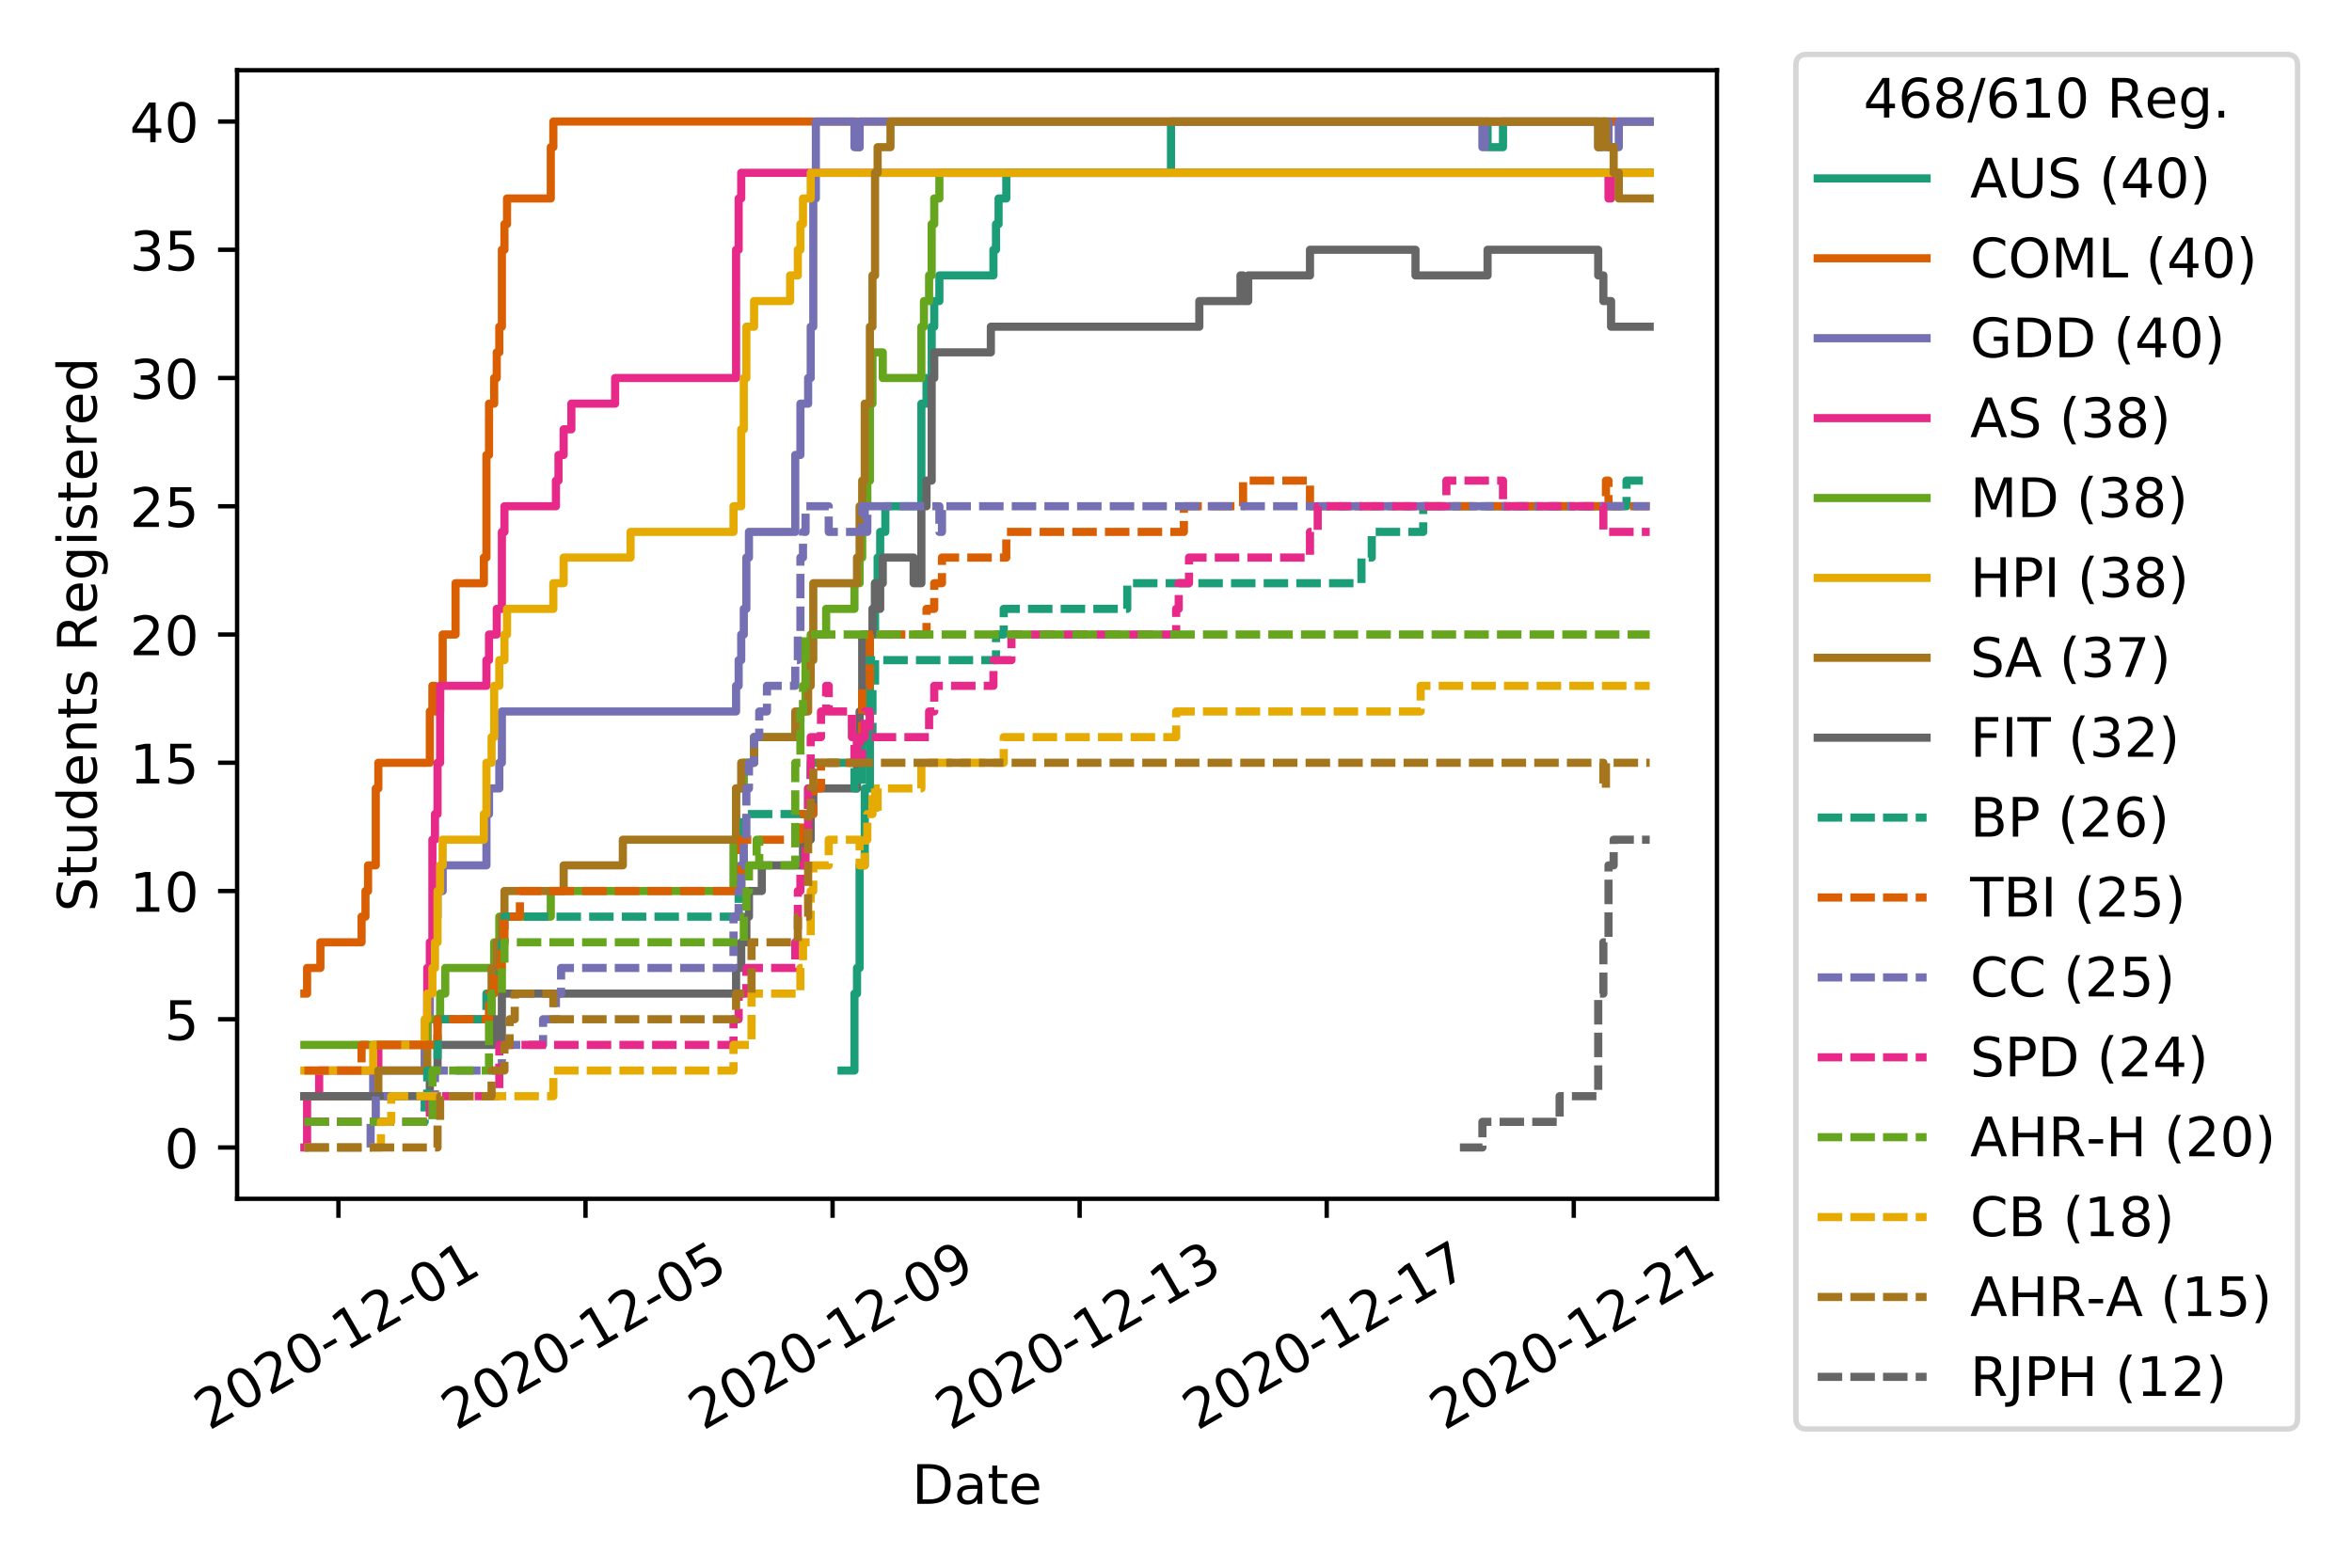 <?xml version="1.0" encoding="utf-8" standalone="no"?>
<!DOCTYPE svg PUBLIC "-//W3C//DTD SVG 1.1//EN"
  "http://www.w3.org/Graphics/SVG/1.1/DTD/svg11.dtd">
<!-- Created with matplotlib (https://matplotlib.org/) -->
<svg height="288pt" version="1.1" viewBox="0 0 432 288" width="432pt" xmlns="http://www.w3.org/2000/svg" xmlns:xlink="http://www.w3.org/1999/xlink">
 <defs>
  <style type="text/css">
*{stroke-linecap:butt;stroke-linejoin:round;}
  </style>
 </defs>
 <g id="figure_1">
  <g id="patch_1">
   <path d="M 0 288 
L 432 288 
L 432 0 
L 0 0 
z
" style="fill:#ffffff;"/>
  </g>
  <g id="axes_1">
   <g id="patch_2">
    <path d="M 43.55 220.231 
L 315.36 220.231 
L 315.36 12.9 
L 43.55 12.9 
z
" style="fill:#ffffff;"/>
   </g>
   <g id="matplotlib.axis_1">
    <g id="xtick_1">
     <g id="line2d_1">
      <defs>
       <path d="M 0 0 
L 0 3.5 
" id="mf92fae6f53" style="stroke:#000000;stroke-width:0.8;"/>
      </defs>
      <g>
       <use style="stroke:#000000;stroke-width:0.8;" x="62.165" xlink:href="#mf92fae6f53" y="220.231"/>
      </g>
     </g>
     <g id="text_1">
      <!-- 2020-12-01 -->
      <defs>
       <path d="M 19.188 8.297 
L 53.609 8.297 
L 53.609 0 
L 7.328 0 
L 7.328 8.297 
Q 12.938 14.109 22.625 23.891 
Q 32.328 33.688 34.812 36.531 
Q 39.547 41.844 41.422 45.531 
Q 43.312 49.219 43.312 52.781 
Q 43.312 58.594 39.234 62.25 
Q 35.156 65.922 28.609 65.922 
Q 23.969 65.922 18.812 64.312 
Q 13.672 62.703 7.812 59.422 
L 7.812 69.391 
Q 13.766 71.781 18.938 73 
Q 24.125 74.219 28.422 74.219 
Q 39.75 74.219 46.484 68.547 
Q 53.219 62.891 53.219 53.422 
Q 53.219 48.922 51.531 44.891 
Q 49.859 40.875 45.406 35.406 
Q 44.188 33.984 37.641 27.219 
Q 31.109 20.453 19.188 8.297 
z
" id="DejaVuSans-50"/>
       <path d="M 31.781 66.406 
Q 24.172 66.406 20.328 58.906 
Q 16.5 51.422 16.5 36.375 
Q 16.5 21.391 20.328 13.891 
Q 24.172 6.391 31.781 6.391 
Q 39.453 6.391 43.281 13.891 
Q 47.125 21.391 47.125 36.375 
Q 47.125 51.422 43.281 58.906 
Q 39.453 66.406 31.781 66.406 
z
M 31.781 74.219 
Q 44.047 74.219 50.516 64.516 
Q 56.984 54.828 56.984 36.375 
Q 56.984 17.969 50.516 8.266 
Q 44.047 -1.422 31.781 -1.422 
Q 19.531 -1.422 13.062 8.266 
Q 6.594 17.969 6.594 36.375 
Q 6.594 54.828 13.062 64.516 
Q 19.531 74.219 31.781 74.219 
z
" id="DejaVuSans-48"/>
       <path d="M 4.891 31.391 
L 31.203 31.391 
L 31.203 23.391 
L 4.891 23.391 
z
" id="DejaVuSans-45"/>
       <path d="M 12.406 8.297 
L 28.516 8.297 
L 28.516 63.922 
L 10.984 60.406 
L 10.984 69.391 
L 28.422 72.906 
L 38.281 72.906 
L 38.281 8.297 
L 54.391 8.297 
L 54.391 0 
L 12.406 0 
z
" id="DejaVuSans-49"/>
      </defs>
      <g transform="translate(38.38 262.869)rotate(-30)scale(0.1 -0.1)">
       <use xlink:href="#DejaVuSans-50"/>
       <use x="63.623" xlink:href="#DejaVuSans-48"/>
       <use x="127.246" xlink:href="#DejaVuSans-50"/>
       <use x="190.869" xlink:href="#DejaVuSans-48"/>
       <use x="254.492" xlink:href="#DejaVuSans-45"/>
       <use x="290.576" xlink:href="#DejaVuSans-49"/>
       <use x="354.199" xlink:href="#DejaVuSans-50"/>
       <use x="417.822" xlink:href="#DejaVuSans-45"/>
       <use x="453.906" xlink:href="#DejaVuSans-48"/>
       <use x="517.529" xlink:href="#DejaVuSans-49"/>
      </g>
     </g>
    </g>
    <g id="xtick_2">
     <g id="line2d_2">
      <g>
       <use style="stroke:#000000;stroke-width:0.8;" x="107.544" xlink:href="#mf92fae6f53" y="220.231"/>
      </g>
     </g>
     <g id="text_2">
      <!-- 2020-12-05 -->
      <defs>
       <path d="M 10.797 72.906 
L 49.516 72.906 
L 49.516 64.594 
L 19.828 64.594 
L 19.828 46.734 
Q 21.969 47.469 24.109 47.828 
Q 26.266 48.188 28.422 48.188 
Q 40.625 48.188 47.75 41.5 
Q 54.891 34.812 54.891 23.391 
Q 54.891 11.625 47.562 5.094 
Q 40.234 -1.422 26.906 -1.422 
Q 22.312 -1.422 17.547 -0.641 
Q 12.797 0.141 7.719 1.703 
L 7.719 11.625 
Q 12.109 9.234 16.797 8.062 
Q 21.484 6.891 26.703 6.891 
Q 35.156 6.891 40.078 11.328 
Q 45.016 15.766 45.016 23.391 
Q 45.016 31 40.078 35.438 
Q 35.156 39.891 26.703 39.891 
Q 22.75 39.891 18.812 39.016 
Q 14.891 38.141 10.797 36.281 
z
" id="DejaVuSans-53"/>
      </defs>
      <g transform="translate(83.759 262.869)rotate(-30)scale(0.1 -0.1)">
       <use xlink:href="#DejaVuSans-50"/>
       <use x="63.623" xlink:href="#DejaVuSans-48"/>
       <use x="127.246" xlink:href="#DejaVuSans-50"/>
       <use x="190.869" xlink:href="#DejaVuSans-48"/>
       <use x="254.492" xlink:href="#DejaVuSans-45"/>
       <use x="290.576" xlink:href="#DejaVuSans-49"/>
       <use x="354.199" xlink:href="#DejaVuSans-50"/>
       <use x="417.822" xlink:href="#DejaVuSans-45"/>
       <use x="453.906" xlink:href="#DejaVuSans-48"/>
       <use x="517.529" xlink:href="#DejaVuSans-53"/>
      </g>
     </g>
    </g>
    <g id="xtick_3">
     <g id="line2d_3">
      <g>
       <use style="stroke:#000000;stroke-width:0.8;" x="152.923" xlink:href="#mf92fae6f53" y="220.231"/>
      </g>
     </g>
     <g id="text_3">
      <!-- 2020-12-09 -->
      <defs>
       <path d="M 10.984 1.516 
L 10.984 10.5 
Q 14.703 8.734 18.5 7.812 
Q 22.312 6.891 25.984 6.891 
Q 35.75 6.891 40.891 13.453 
Q 46.047 20.016 46.781 33.406 
Q 43.953 29.203 39.594 26.953 
Q 35.25 24.703 29.984 24.703 
Q 19.047 24.703 12.672 31.312 
Q 6.297 37.938 6.297 49.422 
Q 6.297 60.641 12.938 67.422 
Q 19.578 74.219 30.609 74.219 
Q 43.266 74.219 49.922 64.516 
Q 56.594 54.828 56.594 36.375 
Q 56.594 19.141 48.406 8.859 
Q 40.234 -1.422 26.422 -1.422 
Q 22.703 -1.422 18.891 -0.688 
Q 15.094 0.047 10.984 1.516 
z
M 30.609 32.422 
Q 37.25 32.422 41.125 36.953 
Q 45.016 41.5 45.016 49.422 
Q 45.016 57.281 41.125 61.844 
Q 37.25 66.406 30.609 66.406 
Q 23.969 66.406 20.094 61.844 
Q 16.219 57.281 16.219 49.422 
Q 16.219 41.5 20.094 36.953 
Q 23.969 32.422 30.609 32.422 
z
" id="DejaVuSans-57"/>
      </defs>
      <g transform="translate(129.138 262.869)rotate(-30)scale(0.1 -0.1)">
       <use xlink:href="#DejaVuSans-50"/>
       <use x="63.623" xlink:href="#DejaVuSans-48"/>
       <use x="127.246" xlink:href="#DejaVuSans-50"/>
       <use x="190.869" xlink:href="#DejaVuSans-48"/>
       <use x="254.492" xlink:href="#DejaVuSans-45"/>
       <use x="290.576" xlink:href="#DejaVuSans-49"/>
       <use x="354.199" xlink:href="#DejaVuSans-50"/>
       <use x="417.822" xlink:href="#DejaVuSans-45"/>
       <use x="453.906" xlink:href="#DejaVuSans-48"/>
       <use x="517.529" xlink:href="#DejaVuSans-57"/>
      </g>
     </g>
    </g>
    <g id="xtick_4">
     <g id="line2d_4">
      <g>
       <use style="stroke:#000000;stroke-width:0.8;" x="198.302" xlink:href="#mf92fae6f53" y="220.231"/>
      </g>
     </g>
     <g id="text_4">
      <!-- 2020-12-13 -->
      <defs>
       <path d="M 40.578 39.312 
Q 47.656 37.797 51.625 33 
Q 55.609 28.219 55.609 21.188 
Q 55.609 10.406 48.188 4.484 
Q 40.766 -1.422 27.094 -1.422 
Q 22.516 -1.422 17.656 -0.516 
Q 12.797 0.391 7.625 2.203 
L 7.625 11.719 
Q 11.719 9.328 16.594 8.109 
Q 21.484 6.891 26.812 6.891 
Q 36.078 6.891 40.938 10.547 
Q 45.797 14.203 45.797 21.188 
Q 45.797 27.641 41.281 31.266 
Q 36.766 34.906 28.719 34.906 
L 20.219 34.906 
L 20.219 43.016 
L 29.109 43.016 
Q 36.375 43.016 40.234 45.922 
Q 44.094 48.828 44.094 54.297 
Q 44.094 59.906 40.109 62.906 
Q 36.141 65.922 28.719 65.922 
Q 24.656 65.922 20.016 65.031 
Q 15.375 64.156 9.812 62.312 
L 9.812 71.094 
Q 15.438 72.656 20.344 73.438 
Q 25.25 74.219 29.594 74.219 
Q 40.828 74.219 47.359 69.109 
Q 53.906 64.016 53.906 55.328 
Q 53.906 49.266 50.438 45.094 
Q 46.969 40.922 40.578 39.312 
z
" id="DejaVuSans-51"/>
      </defs>
      <g transform="translate(174.517 262.869)rotate(-30)scale(0.1 -0.1)">
       <use xlink:href="#DejaVuSans-50"/>
       <use x="63.623" xlink:href="#DejaVuSans-48"/>
       <use x="127.246" xlink:href="#DejaVuSans-50"/>
       <use x="190.869" xlink:href="#DejaVuSans-48"/>
       <use x="254.492" xlink:href="#DejaVuSans-45"/>
       <use x="290.576" xlink:href="#DejaVuSans-49"/>
       <use x="354.199" xlink:href="#DejaVuSans-50"/>
       <use x="417.822" xlink:href="#DejaVuSans-45"/>
       <use x="453.906" xlink:href="#DejaVuSans-49"/>
       <use x="517.529" xlink:href="#DejaVuSans-51"/>
      </g>
     </g>
    </g>
    <g id="xtick_5">
     <g id="line2d_5">
      <g>
       <use style="stroke:#000000;stroke-width:0.8;" x="243.681" xlink:href="#mf92fae6f53" y="220.231"/>
      </g>
     </g>
     <g id="text_5">
      <!-- 2020-12-17 -->
      <defs>
       <path d="M 8.203 72.906 
L 55.078 72.906 
L 55.078 68.703 
L 28.609 0 
L 18.312 0 
L 43.219 64.594 
L 8.203 64.594 
z
" id="DejaVuSans-55"/>
      </defs>
      <g transform="translate(219.895 262.869)rotate(-30)scale(0.1 -0.1)">
       <use xlink:href="#DejaVuSans-50"/>
       <use x="63.623" xlink:href="#DejaVuSans-48"/>
       <use x="127.246" xlink:href="#DejaVuSans-50"/>
       <use x="190.869" xlink:href="#DejaVuSans-48"/>
       <use x="254.492" xlink:href="#DejaVuSans-45"/>
       <use x="290.576" xlink:href="#DejaVuSans-49"/>
       <use x="354.199" xlink:href="#DejaVuSans-50"/>
       <use x="417.822" xlink:href="#DejaVuSans-45"/>
       <use x="453.906" xlink:href="#DejaVuSans-49"/>
       <use x="517.529" xlink:href="#DejaVuSans-55"/>
      </g>
     </g>
    </g>
    <g id="xtick_6">
     <g id="line2d_6">
      <g>
       <use style="stroke:#000000;stroke-width:0.8;" x="289.059" xlink:href="#mf92fae6f53" y="220.231"/>
      </g>
     </g>
     <g id="text_6">
      <!-- 2020-12-21 -->
      <g transform="translate(265.274 262.869)rotate(-30)scale(0.1 -0.1)">
       <use xlink:href="#DejaVuSans-50"/>
       <use x="63.623" xlink:href="#DejaVuSans-48"/>
       <use x="127.246" xlink:href="#DejaVuSans-50"/>
       <use x="190.869" xlink:href="#DejaVuSans-48"/>
       <use x="254.492" xlink:href="#DejaVuSans-45"/>
       <use x="290.576" xlink:href="#DejaVuSans-49"/>
       <use x="354.199" xlink:href="#DejaVuSans-50"/>
       <use x="417.822" xlink:href="#DejaVuSans-45"/>
       <use x="453.906" xlink:href="#DejaVuSans-50"/>
       <use x="517.529" xlink:href="#DejaVuSans-49"/>
      </g>
     </g>
    </g>
    <g id="text_7">
     <!-- Date -->
     <defs>
      <path d="M 19.672 64.797 
L 19.672 8.109 
L 31.594 8.109 
Q 46.688 8.109 53.688 14.938 
Q 60.688 21.781 60.688 36.531 
Q 60.688 51.172 53.688 57.984 
Q 46.688 64.797 31.594 64.797 
z
M 9.812 72.906 
L 30.078 72.906 
Q 51.266 72.906 61.172 64.094 
Q 71.094 55.281 71.094 36.531 
Q 71.094 17.672 61.125 8.828 
Q 51.172 0 30.078 0 
L 9.812 0 
z
" id="DejaVuSans-68"/>
      <path d="M 34.281 27.484 
Q 23.391 27.484 19.188 25 
Q 14.984 22.516 14.984 16.5 
Q 14.984 11.719 18.141 8.906 
Q 21.297 6.109 26.703 6.109 
Q 34.188 6.109 38.703 11.406 
Q 43.219 16.703 43.219 25.484 
L 43.219 27.484 
z
M 52.203 31.203 
L 52.203 0 
L 43.219 0 
L 43.219 8.297 
Q 40.141 3.328 35.547 0.953 
Q 30.953 -1.422 24.312 -1.422 
Q 15.922 -1.422 10.953 3.297 
Q 6 8.016 6 15.922 
Q 6 25.141 12.172 29.828 
Q 18.359 34.516 30.609 34.516 
L 43.219 34.516 
L 43.219 35.406 
Q 43.219 41.609 39.141 45 
Q 35.062 48.391 27.688 48.391 
Q 23 48.391 18.547 47.266 
Q 14.109 46.141 10.016 43.891 
L 10.016 52.203 
Q 14.938 54.109 19.578 55.047 
Q 24.219 56 28.609 56 
Q 40.484 56 46.344 49.844 
Q 52.203 43.703 52.203 31.203 
z
" id="DejaVuSans-97"/>
      <path d="M 18.312 70.219 
L 18.312 54.688 
L 36.812 54.688 
L 36.812 47.703 
L 18.312 47.703 
L 18.312 18.016 
Q 18.312 11.328 20.141 9.422 
Q 21.969 7.516 27.594 7.516 
L 36.812 7.516 
L 36.812 0 
L 27.594 0 
Q 17.188 0 13.234 3.875 
Q 9.281 7.766 9.281 18.016 
L 9.281 47.703 
L 2.688 47.703 
L 2.688 54.688 
L 9.281 54.688 
L 9.281 70.219 
z
" id="DejaVuSans-116"/>
      <path d="M 56.203 29.594 
L 56.203 25.203 
L 14.891 25.203 
Q 15.484 15.922 20.484 11.062 
Q 25.484 6.203 34.422 6.203 
Q 39.594 6.203 44.453 7.469 
Q 49.312 8.734 54.109 11.281 
L 54.109 2.781 
Q 49.266 0.734 44.188 -0.344 
Q 39.109 -1.422 33.891 -1.422 
Q 20.797 -1.422 13.156 6.188 
Q 5.516 13.812 5.516 26.812 
Q 5.516 40.234 12.766 48.109 
Q 20.016 56 32.328 56 
Q 43.359 56 49.781 48.891 
Q 56.203 41.797 56.203 29.594 
z
M 47.219 32.234 
Q 47.125 39.594 43.094 43.984 
Q 39.062 48.391 32.422 48.391 
Q 24.906 48.391 20.391 44.141 
Q 15.875 39.891 15.188 32.172 
z
" id="DejaVuSans-101"/>
     </defs>
     <g transform="translate(167.504 276.269)scale(0.1 -0.1)">
      <use xlink:href="#DejaVuSans-68"/>
      <use x="77.002" xlink:href="#DejaVuSans-97"/>
      <use x="138.281" xlink:href="#DejaVuSans-116"/>
      <use x="177.49" xlink:href="#DejaVuSans-101"/>
     </g>
    </g>
   </g>
   <g id="matplotlib.axis_2">
    <g id="ytick_1">
     <g id="line2d_7">
      <defs>
       <path d="M 0 0 
L -3.5 0 
" id="m5288843843" style="stroke:#000000;stroke-width:0.8;"/>
      </defs>
      <g>
       <use style="stroke:#000000;stroke-width:0.8;" x="43.55" xlink:href="#m5288843843" y="210.807"/>
      </g>
     </g>
     <g id="text_8">
      <!-- 0 -->
      <g transform="translate(30.188 214.606)scale(0.1 -0.1)">
       <use xlink:href="#DejaVuSans-48"/>
      </g>
     </g>
    </g>
    <g id="ytick_2">
     <g id="line2d_8">
      <g>
       <use style="stroke:#000000;stroke-width:0.8;" x="43.55" xlink:href="#m5288843843" y="187.246"/>
      </g>
     </g>
     <g id="text_9">
      <!-- 5 -->
      <g transform="translate(30.188 191.046)scale(0.1 -0.1)">
       <use xlink:href="#DejaVuSans-53"/>
      </g>
     </g>
    </g>
    <g id="ytick_3">
     <g id="line2d_9">
      <g>
       <use style="stroke:#000000;stroke-width:0.8;" x="43.55" xlink:href="#m5288843843" y="163.686"/>
      </g>
     </g>
     <g id="text_10">
      <!-- 10 -->
      <g transform="translate(23.825 167.485)scale(0.1 -0.1)">
       <use xlink:href="#DejaVuSans-49"/>
       <use x="63.623" xlink:href="#DejaVuSans-48"/>
      </g>
     </g>
    </g>
    <g id="ytick_4">
     <g id="line2d_10">
      <g>
       <use style="stroke:#000000;stroke-width:0.8;" x="43.55" xlink:href="#m5288843843" y="140.126"/>
      </g>
     </g>
     <g id="text_11">
      <!-- 15 -->
      <g transform="translate(23.825 143.925)scale(0.1 -0.1)">
       <use xlink:href="#DejaVuSans-49"/>
       <use x="63.623" xlink:href="#DejaVuSans-53"/>
      </g>
     </g>
    </g>
    <g id="ytick_5">
     <g id="line2d_11">
      <g>
       <use style="stroke:#000000;stroke-width:0.8;" x="43.55" xlink:href="#m5288843843" y="116.565"/>
      </g>
     </g>
     <g id="text_12">
      <!-- 20 -->
      <g transform="translate(23.825 120.365)scale(0.1 -0.1)">
       <use xlink:href="#DejaVuSans-50"/>
       <use x="63.623" xlink:href="#DejaVuSans-48"/>
      </g>
     </g>
    </g>
    <g id="ytick_6">
     <g id="line2d_12">
      <g>
       <use style="stroke:#000000;stroke-width:0.8;" x="43.55" xlink:href="#m5288843843" y="93.005"/>
      </g>
     </g>
     <g id="text_13">
      <!-- 25 -->
      <g transform="translate(23.825 96.804)scale(0.1 -0.1)">
       <use xlink:href="#DejaVuSans-50"/>
       <use x="63.623" xlink:href="#DejaVuSans-53"/>
      </g>
     </g>
    </g>
    <g id="ytick_7">
     <g id="line2d_13">
      <g>
       <use style="stroke:#000000;stroke-width:0.8;" x="43.55" xlink:href="#m5288843843" y="69.445"/>
      </g>
     </g>
     <g id="text_14">
      <!-- 30 -->
      <g transform="translate(23.825 73.244)scale(0.1 -0.1)">
       <use xlink:href="#DejaVuSans-51"/>
       <use x="63.623" xlink:href="#DejaVuSans-48"/>
      </g>
     </g>
    </g>
    <g id="ytick_8">
     <g id="line2d_14">
      <g>
       <use style="stroke:#000000;stroke-width:0.8;" x="43.55" xlink:href="#m5288843843" y="45.884"/>
      </g>
     </g>
     <g id="text_15">
      <!-- 35 -->
      <g transform="translate(23.825 49.684)scale(0.1 -0.1)">
       <use xlink:href="#DejaVuSans-51"/>
       <use x="63.623" xlink:href="#DejaVuSans-53"/>
      </g>
     </g>
    </g>
    <g id="ytick_9">
     <g id="line2d_15">
      <g>
       <use style="stroke:#000000;stroke-width:0.8;" x="43.55" xlink:href="#m5288843843" y="22.324"/>
      </g>
     </g>
     <g id="text_16">
      <!-- 40 -->
      <defs>
       <path d="M 37.797 64.312 
L 12.891 25.391 
L 37.797 25.391 
z
M 35.203 72.906 
L 47.609 72.906 
L 47.609 25.391 
L 58.016 25.391 
L 58.016 17.188 
L 47.609 17.188 
L 47.609 0 
L 37.797 0 
L 37.797 17.188 
L 4.891 17.188 
L 4.891 26.703 
z
" id="DejaVuSans-52"/>
      </defs>
      <g transform="translate(23.825 26.123)scale(0.1 -0.1)">
       <use xlink:href="#DejaVuSans-52"/>
       <use x="63.623" xlink:href="#DejaVuSans-48"/>
      </g>
     </g>
    </g>
    <g id="text_17">
     <!-- Students Registered -->
     <defs>
      <path d="M 53.516 70.516 
L 53.516 60.891 
Q 47.906 63.578 42.922 64.891 
Q 37.938 66.219 33.297 66.219 
Q 25.25 66.219 20.875 63.094 
Q 16.5 59.969 16.5 54.203 
Q 16.5 49.359 19.406 46.891 
Q 22.312 44.438 30.422 42.922 
L 36.375 41.703 
Q 47.406 39.594 52.656 34.297 
Q 57.906 29 57.906 20.125 
Q 57.906 9.516 50.797 4.047 
Q 43.703 -1.422 29.984 -1.422 
Q 24.812 -1.422 18.969 -0.25 
Q 13.141 0.922 6.891 3.219 
L 6.891 13.375 
Q 12.891 10.016 18.656 8.297 
Q 24.422 6.594 29.984 6.594 
Q 38.422 6.594 43.016 9.906 
Q 47.609 13.234 47.609 19.391 
Q 47.609 24.75 44.312 27.781 
Q 41.016 30.812 33.5 32.328 
L 27.484 33.5 
Q 16.453 35.688 11.516 40.375 
Q 6.594 45.062 6.594 53.422 
Q 6.594 63.094 13.406 68.656 
Q 20.219 74.219 32.172 74.219 
Q 37.312 74.219 42.625 73.281 
Q 47.953 72.359 53.516 70.516 
z
" id="DejaVuSans-83"/>
      <path d="M 8.5 21.578 
L 8.5 54.688 
L 17.484 54.688 
L 17.484 21.922 
Q 17.484 14.156 20.5 10.266 
Q 23.531 6.391 29.594 6.391 
Q 36.859 6.391 41.078 11.031 
Q 45.312 15.672 45.312 23.688 
L 45.312 54.688 
L 54.297 54.688 
L 54.297 0 
L 45.312 0 
L 45.312 8.406 
Q 42.047 3.422 37.719 1 
Q 33.406 -1.422 27.688 -1.422 
Q 18.266 -1.422 13.375 4.438 
Q 8.5 10.297 8.5 21.578 
z
M 31.109 56 
z
" id="DejaVuSans-117"/>
      <path d="M 45.406 46.391 
L 45.406 75.984 
L 54.391 75.984 
L 54.391 0 
L 45.406 0 
L 45.406 8.203 
Q 42.578 3.328 38.25 0.953 
Q 33.938 -1.422 27.875 -1.422 
Q 17.969 -1.422 11.734 6.484 
Q 5.516 14.406 5.516 27.297 
Q 5.516 40.188 11.734 48.094 
Q 17.969 56 27.875 56 
Q 33.938 56 38.25 53.625 
Q 42.578 51.266 45.406 46.391 
z
M 14.797 27.297 
Q 14.797 17.391 18.875 11.75 
Q 22.953 6.109 30.078 6.109 
Q 37.203 6.109 41.297 11.75 
Q 45.406 17.391 45.406 27.297 
Q 45.406 37.203 41.297 42.844 
Q 37.203 48.484 30.078 48.484 
Q 22.953 48.484 18.875 42.844 
Q 14.797 37.203 14.797 27.297 
z
" id="DejaVuSans-100"/>
      <path d="M 54.891 33.016 
L 54.891 0 
L 45.906 0 
L 45.906 32.719 
Q 45.906 40.484 42.875 44.328 
Q 39.844 48.188 33.797 48.188 
Q 26.516 48.188 22.312 43.547 
Q 18.109 38.922 18.109 30.906 
L 18.109 0 
L 9.078 0 
L 9.078 54.688 
L 18.109 54.688 
L 18.109 46.188 
Q 21.344 51.125 25.703 53.562 
Q 30.078 56 35.797 56 
Q 45.219 56 50.047 50.172 
Q 54.891 44.344 54.891 33.016 
z
" id="DejaVuSans-110"/>
      <path d="M 44.281 53.078 
L 44.281 44.578 
Q 40.484 46.531 36.375 47.5 
Q 32.281 48.484 27.875 48.484 
Q 21.188 48.484 17.844 46.438 
Q 14.5 44.391 14.5 40.281 
Q 14.5 37.156 16.891 35.375 
Q 19.281 33.594 26.516 31.984 
L 29.594 31.297 
Q 39.156 29.25 43.188 25.516 
Q 47.219 21.781 47.219 15.094 
Q 47.219 7.469 41.188 3.016 
Q 35.156 -1.422 24.609 -1.422 
Q 20.219 -1.422 15.453 -0.562 
Q 10.688 0.297 5.422 2 
L 5.422 11.281 
Q 10.406 8.688 15.234 7.391 
Q 20.062 6.109 24.812 6.109 
Q 31.156 6.109 34.562 8.281 
Q 37.984 10.453 37.984 14.406 
Q 37.984 18.062 35.516 20.016 
Q 33.062 21.969 24.703 23.781 
L 21.578 24.516 
Q 13.234 26.266 9.516 29.906 
Q 5.812 33.547 5.812 39.891 
Q 5.812 47.609 11.281 51.797 
Q 16.75 56 26.812 56 
Q 31.781 56 36.172 55.266 
Q 40.578 54.547 44.281 53.078 
z
" id="DejaVuSans-115"/>
      <path id="DejaVuSans-32"/>
      <path d="M 44.391 34.188 
Q 47.562 33.109 50.562 29.594 
Q 53.562 26.078 56.594 19.922 
L 66.609 0 
L 56 0 
L 46.688 18.703 
Q 43.062 26.031 39.672 28.422 
Q 36.281 30.812 30.422 30.812 
L 19.672 30.812 
L 19.672 0 
L 9.812 0 
L 9.812 72.906 
L 32.078 72.906 
Q 44.578 72.906 50.734 67.672 
Q 56.891 62.453 56.891 51.906 
Q 56.891 45.016 53.688 40.469 
Q 50.484 35.938 44.391 34.188 
z
M 19.672 64.797 
L 19.672 38.922 
L 32.078 38.922 
Q 39.203 38.922 42.844 42.219 
Q 46.484 45.516 46.484 51.906 
Q 46.484 58.297 42.844 61.547 
Q 39.203 64.797 32.078 64.797 
z
" id="DejaVuSans-82"/>
      <path d="M 45.406 27.984 
Q 45.406 37.75 41.375 43.109 
Q 37.359 48.484 30.078 48.484 
Q 22.859 48.484 18.828 43.109 
Q 14.797 37.75 14.797 27.984 
Q 14.797 18.266 18.828 12.891 
Q 22.859 7.516 30.078 7.516 
Q 37.359 7.516 41.375 12.891 
Q 45.406 18.266 45.406 27.984 
z
M 54.391 6.781 
Q 54.391 -7.172 48.188 -13.984 
Q 42 -20.797 29.203 -20.797 
Q 24.469 -20.797 20.266 -20.094 
Q 16.062 -19.391 12.109 -17.922 
L 12.109 -9.188 
Q 16.062 -11.328 19.922 -12.344 
Q 23.781 -13.375 27.781 -13.375 
Q 36.625 -13.375 41.016 -8.766 
Q 45.406 -4.156 45.406 5.172 
L 45.406 9.625 
Q 42.625 4.781 38.281 2.391 
Q 33.938 0 27.875 0 
Q 17.828 0 11.672 7.656 
Q 5.516 15.328 5.516 27.984 
Q 5.516 40.672 11.672 48.328 
Q 17.828 56 27.875 56 
Q 33.938 56 38.281 53.609 
Q 42.625 51.219 45.406 46.391 
L 45.406 54.688 
L 54.391 54.688 
z
" id="DejaVuSans-103"/>
      <path d="M 9.422 54.688 
L 18.406 54.688 
L 18.406 0 
L 9.422 0 
z
M 9.422 75.984 
L 18.406 75.984 
L 18.406 64.594 
L 9.422 64.594 
z
" id="DejaVuSans-105"/>
      <path d="M 41.109 46.297 
Q 39.594 47.172 37.812 47.578 
Q 36.031 48 33.891 48 
Q 26.266 48 22.188 43.047 
Q 18.109 38.094 18.109 28.812 
L 18.109 0 
L 9.078 0 
L 9.078 54.688 
L 18.109 54.688 
L 18.109 46.188 
Q 20.953 51.172 25.484 53.578 
Q 30.031 56 36.531 56 
Q 37.453 56 38.578 55.875 
Q 39.703 55.766 41.062 55.516 
z
" id="DejaVuSans-114"/>
     </defs>
     <g transform="translate(17.745 167.499)rotate(-90)scale(0.1 -0.1)">
      <use xlink:href="#DejaVuSans-83"/>
      <use x="63.477" xlink:href="#DejaVuSans-116"/>
      <use x="102.686" xlink:href="#DejaVuSans-117"/>
      <use x="166.064" xlink:href="#DejaVuSans-100"/>
      <use x="229.541" xlink:href="#DejaVuSans-101"/>
      <use x="291.064" xlink:href="#DejaVuSans-110"/>
      <use x="354.443" xlink:href="#DejaVuSans-116"/>
      <use x="393.652" xlink:href="#DejaVuSans-115"/>
      <use x="445.752" xlink:href="#DejaVuSans-32"/>
      <use x="477.539" xlink:href="#DejaVuSans-82"/>
      <use x="546.959" xlink:href="#DejaVuSans-101"/>
      <use x="608.482" xlink:href="#DejaVuSans-103"/>
      <use x="671.959" xlink:href="#DejaVuSans-105"/>
      <use x="699.742" xlink:href="#DejaVuSans-115"/>
      <use x="751.842" xlink:href="#DejaVuSans-116"/>
      <use x="791.051" xlink:href="#DejaVuSans-101"/>
      <use x="852.574" xlink:href="#DejaVuSans-114"/>
      <use x="893.656" xlink:href="#DejaVuSans-101"/>
      <use x="955.18" xlink:href="#DejaVuSans-100"/>
     </g>
    </g>
   </g>
   <g id="line2d_16">
    <path clip-path="url(#pbb5798b630)" d="M 154.578 196.67 
L 156.942 196.67 
L 156.942 182.534 
L 157.414 182.534 
L 157.414 177.822 
L 157.887 177.822 
L 157.887 158.974 
L 158.832 158.974 
L 158.832 144.838 
L 159.778 144.838 
L 159.778 116.565 
L 160.723 116.565 
L 160.723 107.141 
L 161.196 107.141 
L 161.196 102.429 
L 161.669 102.429 
L 161.669 97.717 
L 162.614 97.717 
L 162.614 93.005 
L 169.232 93.005 
L 169.232 74.157 
L 170.177 74.157 
L 170.177 69.445 
L 171.123 69.445 
L 171.123 60.021 
L 171.595 60.021 
L 171.595 55.309 
L 172.541 55.309 
L 172.541 50.597 
L 182.467 50.597 
L 182.467 45.884 
L 182.94 45.884 
L 182.94 41.172 
L 183.413 41.172 
L 183.413 36.46 
L 184.831 36.46 
L 184.831 31.748 
L 215.083 31.748 
L 215.083 22.324 
L 273.225 22.324 
L 273.225 27.036 
L 276.061 27.036 
L 276.061 22.324 
L 303.005 22.324 
L 303.005 22.324 
" style="fill:none;stroke:#1b9e77;stroke-linecap:square;stroke-width:1.5;"/>
   </g>
   <g id="line2d_17">
    <path clip-path="url(#pbb5798b630)" d="M 55.905 182.534 
L 56.403 182.534 
L 56.403 177.822 
L 56.509 177.822 
L 58.849 177.822 
L 58.849 173.11 
L 66.412 173.11 
L 66.412 168.398 
L 67.129 168.398 
L 67.129 163.686 
L 67.602 163.686 
L 67.602 158.974 
L 69.02 158.974 
L 69.02 144.838 
L 69.493 144.838 
L 69.493 140.126 
L 78.947 140.126 
L 78.947 130.702 
L 79.419 130.702 
L 79.419 125.99 
L 79.892 125.99 
L 79.892 130.702 
L 80.837 130.702 
L 80.837 125.99 
L 81.31 125.99 
L 81.31 116.565 
L 83.674 116.565 
L 83.674 107.141 
L 88.873 107.141 
L 88.873 102.429 
L 89.346 102.429 
L 89.346 83.581 
L 89.819 83.581 
L 89.819 74.157 
L 90.764 74.157 
L 90.764 69.445 
L 91.237 69.445 
L 91.237 64.733 
L 91.709 64.733 
L 91.709 60.021 
L 92.182 60.021 
L 92.182 45.884 
L 92.655 45.884 
L 92.655 41.172 
L 93.128 41.172 
L 93.128 36.46 
L 101.163 36.46 
L 101.163 27.036 
L 101.636 27.036 
L 101.636 22.324 
L 157.414 22.324 
L 157.414 27.036 
L 157.887 27.036 
L 157.887 22.324 
L 303.005 22.324 
L 303.005 22.324 
" style="fill:none;stroke:#d95f02;stroke-linecap:square;stroke-width:1.5;"/>
   </g>
   <g id="line2d_18">
    <path clip-path="url(#pbb5798b630)" d="M 55.905 201.383 
L 68.547 201.383 
L 68.547 196.67 
L 78.001 196.67 
L 78.001 191.958 
L 78.474 191.958 
L 78.474 187.246 
L 78.947 187.246 
L 78.947 177.822 
L 79.419 177.822 
L 79.419 173.11 
L 79.892 173.11 
L 79.892 168.398 
L 80.365 168.398 
L 80.365 163.686 
L 81.31 163.686 
L 81.31 158.974 
L 89.346 158.974 
L 89.346 149.55 
L 89.819 149.55 
L 89.819 144.838 
L 91.709 144.838 
L 91.709 140.126 
L 92.182 140.126 
L 92.182 130.702 
L 135.198 130.702 
L 135.198 125.99 
L 135.67 125.99 
L 135.67 121.277 
L 136.143 121.277 
L 136.143 116.565 
L 136.616 116.565 
L 136.616 111.853 
L 137.088 111.853 
L 137.088 102.429 
L 137.561 102.429 
L 137.561 97.717 
L 146.07 97.717 
L 146.07 83.581 
L 147.015 83.581 
L 147.015 74.157 
L 148.433 74.157 
L 148.433 69.445 
L 148.906 69.445 
L 148.906 60.021 
L 149.378 60.021 
L 149.378 36.46 
L 149.851 36.46 
L 149.851 22.324 
L 156.942 22.324 
L 156.942 27.036 
L 157.887 27.036 
L 157.887 22.324 
L 272.28 22.324 
L 272.28 27.036 
L 272.752 27.036 
L 272.752 22.324 
L 293.551 22.324 
L 293.551 27.036 
L 294.496 27.036 
L 294.496 22.324 
L 295.442 22.324 
L 295.442 27.036 
L 297.333 27.036 
L 297.333 22.324 
L 303.005 22.324 
L 303.005 22.324 
" style="fill:none;stroke:#7570b3;stroke-linecap:square;stroke-width:1.5;"/>
   </g>
   <g id="line2d_19">
    <path clip-path="url(#pbb5798b630)" d="M 55.905 210.807 
L 56.403 210.807 
L 56.403 201.383 
L 56.509 201.383 
L 58.621 201.383 
L 58.621 196.67 
L 58.731 196.67 
L 69.493 196.67 
L 69.493 191.958 
L 78.474 191.958 
L 78.474 177.822 
L 78.947 177.822 
L 78.947 173.11 
L 79.419 173.11 
L 79.419 154.262 
L 79.892 154.262 
L 79.892 149.55 
L 80.365 149.55 
L 80.365 140.126 
L 80.837 140.126 
L 80.837 125.99 
L 89.346 125.99 
L 89.346 121.277 
L 89.819 121.277 
L 89.819 116.565 
L 91.237 116.565 
L 91.237 111.853 
L 92.182 111.853 
L 92.182 97.717 
L 92.655 97.717 
L 92.655 93.005 
L 102.109 93.005 
L 102.109 88.293 
L 102.581 88.293 
L 102.581 83.581 
L 103.527 83.581 
L 103.527 78.869 
L 104.945 78.869 
L 104.945 74.157 
L 112.981 74.157 
L 112.981 69.445 
L 135.198 69.445 
L 135.198 45.884 
L 135.67 45.884 
L 135.67 36.46 
L 136.143 36.46 
L 136.143 31.748 
L 295.442 31.748 
L 295.442 36.46 
L 295.914 36.46 
L 295.914 31.748 
L 303.005 31.748 
L 303.005 31.748 
" style="fill:none;stroke:#e7298a;stroke-linecap:square;stroke-width:1.5;"/>
   </g>
   <g id="line2d_20">
    <path clip-path="url(#pbb5798b630)" d="M 55.905 191.958 
L 78.474 191.958 
L 78.474 187.246 
L 80.837 187.246 
L 80.837 182.534 
L 81.783 182.534 
L 81.783 177.822 
L 90.764 177.822 
L 90.764 173.11 
L 91.709 173.11 
L 91.709 168.398 
L 101.163 168.398 
L 101.163 163.686 
L 134.725 163.686 
L 134.725 154.262 
L 135.198 154.262 
L 135.198 144.838 
L 136.616 144.838 
L 136.616 140.126 
L 138.506 140.126 
L 138.506 135.414 
L 147.015 135.414 
L 147.015 130.702 
L 147.96 130.702 
L 147.96 121.277 
L 148.906 121.277 
L 148.906 116.565 
L 151.742 116.565 
L 151.742 111.853 
L 156.942 111.853 
L 156.942 107.141 
L 157.887 107.141 
L 157.887 102.429 
L 158.36 102.429 
L 158.36 93.005 
L 159.305 93.005 
L 159.305 88.293 
L 159.778 88.293 
L 159.778 74.157 
L 160.25 74.157 
L 160.25 64.733 
L 162.141 64.733 
L 162.141 69.445 
L 169.232 69.445 
L 169.232 60.021 
L 169.704 60.021 
L 169.704 55.309 
L 170.65 55.309 
L 170.65 50.597 
L 171.123 50.597 
L 171.123 41.172 
L 171.595 41.172 
L 171.595 36.46 
L 172.541 36.46 
L 172.541 31.748 
L 303.005 31.748 
L 303.005 31.748 
" style="fill:none;stroke:#66a61e;stroke-linecap:square;stroke-width:1.5;"/>
   </g>
   <g id="line2d_21">
    <path clip-path="url(#pbb5798b630)" d="M 55.905 196.67 
L 68.547 196.67 
L 68.547 191.958 
L 78.001 191.958 
L 78.001 187.246 
L 78.474 187.246 
L 78.474 182.534 
L 79.419 182.534 
L 79.419 177.822 
L 79.892 177.822 
L 79.892 173.11 
L 80.365 173.11 
L 80.365 163.686 
L 80.837 163.686 
L 80.837 158.974 
L 81.31 158.974 
L 81.31 154.262 
L 88.873 154.262 
L 88.873 149.55 
L 89.346 149.55 
L 89.346 140.126 
L 90.291 140.126 
L 90.291 135.414 
L 90.764 135.414 
L 90.764 125.99 
L 91.709 125.99 
L 91.709 121.277 
L 92.655 121.277 
L 92.655 116.565 
L 93.128 116.565 
L 93.128 111.853 
L 101.636 111.853 
L 101.636 107.141 
L 103.527 107.141 
L 103.527 102.429 
L 115.817 102.429 
L 115.817 97.717 
L 134.725 97.717 
L 134.725 93.005 
L 136.143 93.005 
L 136.143 78.869 
L 136.616 78.869 
L 136.616 69.445 
L 137.088 69.445 
L 137.088 60.021 
L 138.506 60.021 
L 138.506 55.309 
L 145.124 55.309 
L 145.124 50.597 
L 146.542 50.597 
L 146.542 45.884 
L 147.015 45.884 
L 147.015 41.172 
L 147.488 41.172 
L 147.488 36.46 
L 148.906 36.46 
L 148.906 31.748 
L 303.005 31.748 
L 303.005 31.748 
" style="fill:none;stroke:#e6ab02;stroke-linecap:square;stroke-width:1.5;"/>
   </g>
   <g id="line2d_22">
    <path clip-path="url(#pbb5798b630)" d="M 55.905 201.383 
L 69.493 201.383 
L 69.493 196.67 
L 78.474 196.67 
L 78.474 191.958 
L 80.365 191.958 
L 80.365 187.246 
L 90.291 187.246 
L 90.291 177.822 
L 91.237 177.822 
L 91.237 173.11 
L 92.182 173.11 
L 92.182 168.398 
L 92.655 168.398 
L 92.655 163.686 
L 103.527 163.686 
L 103.527 158.974 
L 114.399 158.974 
L 114.399 154.262 
L 135.198 154.262 
L 135.198 144.838 
L 136.143 144.838 
L 136.143 140.126 
L 138.506 140.126 
L 138.506 135.414 
L 146.07 135.414 
L 146.07 130.702 
L 148.433 130.702 
L 148.433 125.99 
L 148.906 125.99 
L 148.906 121.277 
L 149.378 121.277 
L 149.378 107.141 
L 157.414 107.141 
L 157.414 102.429 
L 157.887 102.429 
L 157.887 93.005 
L 158.36 93.005 
L 158.36 88.293 
L 158.832 88.293 
L 158.832 74.157 
L 159.778 74.157 
L 159.778 60.021 
L 160.25 60.021 
L 160.25 50.597 
L 160.723 50.597 
L 160.723 31.748 
L 161.196 31.748 
L 161.196 27.036 
L 163.559 27.036 
L 163.559 22.324 
L 293.551 22.324 
L 293.551 27.036 
L 294.024 27.036 
L 294.024 22.324 
L 294.969 22.324 
L 294.969 27.036 
L 296.387 27.036 
L 296.387 31.748 
L 297.333 31.748 
L 297.333 36.46 
L 303.005 36.46 
L 303.005 36.46 
" style="fill:none;stroke:#a6761d;stroke-linecap:square;stroke-width:1.5;"/>
   </g>
   <g id="line2d_23">
    <path clip-path="url(#pbb5798b630)" d="M 55.905 201.383 
L 78.947 201.383 
L 78.947 196.67 
L 80.365 196.67 
L 80.365 191.958 
L 90.764 191.958 
L 90.764 187.246 
L 91.709 187.246 
L 91.709 191.958 
L 92.182 191.958 
L 92.182 182.534 
L 135.198 182.534 
L 135.198 177.822 
L 136.143 177.822 
L 136.143 173.11 
L 137.088 173.11 
L 137.088 168.398 
L 137.561 168.398 
L 137.561 163.686 
L 139.924 163.686 
L 139.924 158.974 
L 147.488 158.974 
L 147.488 154.262 
L 148.906 154.262 
L 148.906 149.55 
L 149.378 149.55 
L 149.378 144.838 
L 157.414 144.838 
L 157.414 135.414 
L 157.887 135.414 
L 157.887 130.702 
L 158.36 130.702 
L 158.36 116.565 
L 160.25 116.565 
L 160.25 111.853 
L 160.723 111.853 
L 160.723 107.141 
L 161.196 107.141 
L 161.196 111.853 
L 161.669 111.853 
L 161.669 107.141 
L 162.141 107.141 
L 162.141 102.429 
L 167.814 102.429 
L 167.814 107.141 
L 169.232 107.141 
L 169.232 93.005 
L 170.177 93.005 
L 170.177 88.293 
L 171.123 88.293 
L 171.123 69.445 
L 171.595 69.445 
L 171.595 64.733 
L 181.995 64.733 
L 181.995 60.021 
L 220.283 60.021 
L 220.283 55.309 
L 227.846 55.309 
L 227.846 50.597 
L 228.319 50.597 
L 228.319 55.309 
L 229.264 55.309 
L 229.264 50.597 
L 240.609 50.597 
L 240.609 45.884 
L 259.99 45.884 
L 259.99 50.597 
L 273.225 50.597 
L 273.225 45.884 
L 293.551 45.884 
L 293.551 50.597 
L 294.496 50.597 
L 294.496 55.309 
L 295.914 55.309 
L 295.914 60.021 
L 303.005 60.021 
L 303.005 60.021 
" style="fill:none;stroke:#666666;stroke-linecap:square;stroke-width:1.5;"/>
   </g>
   <g id="line2d_24">
    <path clip-path="url(#pbb5798b630)" d="M 55.905 206.095 
L 78.001 206.095 
L 78.001 201.383 
L 78.474 201.383 
L 78.474 196.67 
L 80.365 196.67 
L 80.365 187.246 
L 89.346 187.246 
L 89.346 182.534 
L 91.709 182.534 
L 91.709 177.822 
L 92.182 177.822 
L 92.182 173.11 
L 92.655 173.11 
L 92.655 168.398 
L 135.67 168.398 
L 135.67 163.686 
L 136.143 163.686 
L 136.143 158.974 
L 136.616 158.974 
L 136.616 149.55 
L 148.433 149.55 
L 148.433 144.838 
L 148.906 144.838 
L 148.906 140.126 
L 156.942 140.126 
L 156.942 144.838 
L 158.36 144.838 
L 158.36 135.414 
L 158.832 135.414 
L 158.832 140.126 
L 159.305 140.126 
L 159.305 135.414 
L 160.25 135.414 
L 160.25 125.99 
L 160.723 125.99 
L 160.723 121.277 
L 182.94 121.277 
L 182.94 116.565 
L 184.358 116.565 
L 184.358 111.853 
L 207.047 111.853 
L 207.047 107.141 
L 250.063 107.141 
L 250.063 102.429 
L 251.954 102.429 
L 251.954 97.717 
L 261.408 97.717 
L 261.408 93.005 
L 298.751 93.005 
L 298.751 88.293 
L 303.005 88.293 
L 303.005 88.293 
" style="fill:none;stroke:#1b9e77;stroke-dasharray:4.5,1.5;stroke-dashoffset:0;stroke-width:1.5;"/>
   </g>
   <g id="line2d_25">
    <path clip-path="url(#pbb5798b630)" d="M 55.905 196.67 
L 66.412 196.67 
L 66.412 191.958 
L 80.365 191.958 
L 80.365 187.246 
L 89.819 187.246 
L 89.819 182.534 
L 90.764 182.534 
L 90.764 177.822 
L 92.182 177.822 
L 92.182 173.11 
L 92.655 173.11 
L 92.655 168.398 
L 95.491 168.398 
L 95.491 163.686 
L 136.143 163.686 
L 136.143 154.262 
L 147.015 154.262 
L 147.015 149.55 
L 149.378 149.55 
L 149.378 144.838 
L 150.797 144.838 
L 150.797 140.126 
L 157.887 140.126 
L 157.887 135.414 
L 158.36 135.414 
L 158.36 125.99 
L 159.778 125.99 
L 159.778 116.565 
L 170.177 116.565 
L 170.177 111.853 
L 171.595 111.853 
L 171.595 107.141 
L 173.013 107.141 
L 173.013 102.429 
L 184.831 102.429 
L 184.831 97.717 
L 217.447 97.717 
L 217.447 93.005 
L 228.319 93.005 
L 228.319 88.293 
L 240.609 88.293 
L 240.609 93.005 
L 294.969 93.005 
L 294.969 88.293 
L 295.442 88.293 
L 295.442 93.005 
L 303.005 93.005 
L 303.005 93.005 
" style="fill:none;stroke:#d95f02;stroke-dasharray:4.5,1.5;stroke-dashoffset:0;stroke-width:1.5;"/>
   </g>
   <g id="line2d_26">
    <path clip-path="url(#pbb5798b630)" d="M 55.905 210.807 
L 68.075 210.807 
L 68.075 206.095 
L 69.02 206.095 
L 69.02 201.383 
L 79.892 201.383 
L 79.892 196.67 
L 92.182 196.67 
L 92.182 191.958 
L 99.745 191.958 
L 99.745 187.246 
L 102.109 187.246 
L 102.109 182.534 
L 103.054 182.534 
L 103.054 177.822 
L 134.725 177.822 
L 134.725 168.398 
L 135.67 168.398 
L 135.67 163.686 
L 136.143 163.686 
L 136.143 158.974 
L 136.616 158.974 
L 136.616 154.262 
L 137.088 154.262 
L 137.088 144.838 
L 137.561 144.838 
L 137.561 140.126 
L 138.506 140.126 
L 138.506 135.414 
L 139.452 135.414 
L 139.452 130.702 
L 140.87 130.702 
L 140.87 125.99 
L 146.07 125.99 
L 146.07 121.277 
L 146.542 121.277 
L 146.542 116.565 
L 147.015 116.565 
L 147.015 102.429 
L 147.488 102.429 
L 147.488 97.717 
L 147.96 97.717 
L 147.96 93.005 
L 152.215 93.005 
L 152.215 97.717 
L 158.36 97.717 
L 158.36 93.005 
L 158.832 93.005 
L 158.832 97.717 
L 159.305 97.717 
L 159.305 93.005 
L 172.541 93.005 
L 172.541 97.717 
L 173.013 97.717 
L 173.013 93.005 
L 303.005 93.005 
L 303.005 93.005 
" style="fill:none;stroke:#7570b3;stroke-dasharray:4.5,1.5;stroke-dashoffset:0;stroke-width:1.5;"/>
   </g>
   <g id="line2d_27">
    <path clip-path="url(#pbb5798b630)" d="M 55.905 206.095 
L 78.947 206.095 
L 78.947 201.383 
L 91.709 201.383 
L 91.709 191.958 
L 134.725 191.958 
L 134.725 187.246 
L 135.67 187.246 
L 135.67 182.534 
L 137.088 182.534 
L 137.088 177.822 
L 146.07 177.822 
L 146.07 173.11 
L 146.542 173.11 
L 146.542 163.686 
L 147.015 163.686 
L 147.015 158.974 
L 147.96 158.974 
L 147.96 154.262 
L 148.433 154.262 
L 148.433 144.838 
L 148.906 144.838 
L 148.906 135.414 
L 150.797 135.414 
L 150.797 130.702 
L 151.742 130.702 
L 151.742 125.99 
L 152.215 125.99 
L 152.215 130.702 
L 156.469 130.702 
L 156.469 135.414 
L 156.942 135.414 
L 156.942 140.126 
L 157.414 140.126 
L 157.414 135.414 
L 157.887 135.414 
L 157.887 140.126 
L 158.36 140.126 
L 158.36 135.414 
L 158.832 135.414 
L 158.832 130.702 
L 159.778 130.702 
L 159.778 135.414 
L 170.65 135.414 
L 170.65 130.702 
L 171.595 130.702 
L 171.595 125.99 
L 182.467 125.99 
L 182.467 121.277 
L 185.776 121.277 
L 185.776 116.565 
L 216.029 116.565 
L 216.029 111.853 
L 216.501 111.853 
L 216.501 107.141 
L 218.392 107.141 
L 218.392 102.429 
L 240.609 102.429 
L 240.609 97.717 
L 242.027 97.717 
L 242.027 93.005 
L 265.662 93.005 
L 265.662 88.293 
L 276.061 88.293 
L 276.061 93.005 
L 294.496 93.005 
L 294.496 97.717 
L 303.005 97.717 
L 303.005 97.717 
" style="fill:none;stroke:#e7298a;stroke-dasharray:4.5,1.5;stroke-dashoffset:0;stroke-width:1.5;"/>
   </g>
   <g id="line2d_28">
    <path clip-path="url(#pbb5798b630)" d="M 55.905 206.095 
L 79.419 206.095 
L 79.419 196.67 
L 89.819 196.67 
L 89.819 187.246 
L 90.291 187.246 
L 90.291 182.534 
L 92.182 182.534 
L 92.182 177.822 
L 92.655 177.822 
L 92.655 173.11 
L 136.616 173.11 
L 136.616 168.398 
L 137.088 168.398 
L 137.088 163.686 
L 137.561 163.686 
L 137.561 158.974 
L 138.979 158.974 
L 138.979 154.262 
L 139.452 154.262 
L 139.452 158.974 
L 146.07 158.974 
L 146.07 140.126 
L 147.015 140.126 
L 147.015 130.702 
L 147.488 130.702 
L 147.488 125.99 
L 147.96 125.99 
L 147.96 116.565 
L 303.005 116.565 
L 303.005 116.565 
" style="fill:none;stroke:#66a61e;stroke-dasharray:4.5,1.5;stroke-dashoffset:0;stroke-width:1.5;"/>
   </g>
   <g id="line2d_29">
    <path clip-path="url(#pbb5798b630)" d="M 55.905 210.807 
L 69.965 210.807 
L 69.965 206.095 
L 71.856 206.095 
L 71.856 201.383 
L 101.636 201.383 
L 101.636 196.67 
L 134.725 196.67 
L 134.725 191.958 
L 138.034 191.958 
L 138.034 182.534 
L 147.015 182.534 
L 147.015 177.822 
L 147.488 177.822 
L 147.488 173.11 
L 148.906 173.11 
L 148.906 163.686 
L 149.378 163.686 
L 149.378 158.974 
L 152.215 158.974 
L 152.215 154.262 
L 157.887 154.262 
L 157.887 158.974 
L 158.832 158.974 
L 158.832 154.262 
L 159.305 154.262 
L 159.305 149.55 
L 160.25 149.55 
L 160.25 144.838 
L 160.723 144.838 
L 160.723 149.55 
L 161.196 149.55 
L 161.196 144.838 
L 169.232 144.838 
L 169.232 140.126 
L 184.358 140.126 
L 184.358 135.414 
L 216.029 135.414 
L 216.029 130.702 
L 260.935 130.702 
L 260.935 125.99 
L 303.005 125.99 
L 303.005 125.99 
" style="fill:none;stroke:#e6ab02;stroke-dasharray:4.5,1.5;stroke-dashoffset:0;stroke-width:1.5;"/>
   </g>
   <g id="line2d_30">
    <path clip-path="url(#pbb5798b630)" d="M 55.905 210.807 
L 80.365 210.807 
L 80.365 206.095 
L 80.837 206.095 
L 80.837 201.383 
L 90.291 201.383 
L 90.291 196.67 
L 92.655 196.67 
L 92.655 191.958 
L 93.6 191.958 
L 93.6 187.246 
L 94.546 187.246 
L 94.546 182.534 
L 101.636 182.534 
L 101.636 187.246 
L 135.198 187.246 
L 135.198 182.534 
L 138.034 182.534 
L 138.034 173.11 
L 146.542 173.11 
L 146.542 168.398 
L 148.433 168.398 
L 148.433 149.55 
L 148.906 149.55 
L 148.906 144.838 
L 149.378 144.838 
L 149.378 140.126 
L 294.496 140.126 
L 294.496 144.838 
L 294.969 144.838 
L 294.969 140.126 
L 303.005 140.126 
L 303.005 140.126 
" style="fill:none;stroke:#a6761d;stroke-dasharray:4.5,1.5;stroke-dashoffset:0;stroke-width:1.5;"/>
   </g>
   <g id="line2d_31">
    <path clip-path="url(#pbb5798b630)" d="M 268.144 210.807 
L 272.28 210.807 
L 272.28 206.095 
L 286.461 206.095 
L 286.461 201.383 
L 293.551 201.383 
L 293.551 182.534 
L 294.496 182.534 
L 294.496 173.11 
L 295.442 173.11 
L 295.442 158.974 
L 296.387 158.974 
L 296.387 154.262 
L 303.005 154.262 
L 303.005 154.262 
" style="fill:none;stroke:#666666;stroke-dasharray:4.5,1.5;stroke-dashoffset:0;stroke-width:1.5;"/>
   </g>
   <g id="line2d_32"/>
   <g id="line2d_33"/>
   <g id="line2d_34"/>
   <g id="line2d_35"/>
   <g id="line2d_36"/>
   <g id="line2d_37"/>
   <g id="line2d_38"/>
   <g id="line2d_39"/>
   <g id="line2d_40"/>
   <g id="line2d_41"/>
   <g id="line2d_42"/>
   <g id="line2d_43"/>
   <g id="line2d_44"/>
   <g id="line2d_45"/>
   <g id="line2d_46"/>
   <g id="line2d_47"/>
   <g id="line2d_48"/>
   <g id="patch_3">
    <path d="M 43.55 220.231 
L 43.55 12.9 
" style="fill:none;stroke:#000000;stroke-linecap:square;stroke-linejoin:miter;stroke-width:0.8;"/>
   </g>
   <g id="patch_4">
    <path d="M 315.36 220.231 
L 315.36 12.9 
" style="fill:none;stroke:#000000;stroke-linecap:square;stroke-linejoin:miter;stroke-width:0.8;"/>
   </g>
   <g id="patch_5">
    <path d="M 43.55 220.231 
L 315.36 220.231 
" style="fill:none;stroke:#000000;stroke-linecap:square;stroke-linejoin:miter;stroke-width:0.8;"/>
   </g>
   <g id="patch_6">
    <path d="M 43.55 12.9 
L 315.36 12.9 
" style="fill:none;stroke:#000000;stroke-linecap:square;stroke-linejoin:miter;stroke-width:0.8;"/>
   </g>
  </g>
  <g id="legend_1">
   <g id="patch_7">
    <path d="M 331.863 262.528 
L 420 262.528 
Q 422 262.528 422 260.528 
L 422 12 
Q 422 10 420 10 
L 331.863 10 
Q 329.863 10 329.863 12 
L 329.863 260.528 
Q 329.863 262.528 331.863 262.528 
z
" style="fill:#ffffff;opacity:0.8;stroke:#cccccc;stroke-linejoin:miter;"/>
   </g>
   <g id="text_18">
    <!-- 468/610 Reg. -->
    <defs>
     <path d="M 33.016 40.375 
Q 26.375 40.375 22.484 35.828 
Q 18.609 31.297 18.609 23.391 
Q 18.609 15.531 22.484 10.953 
Q 26.375 6.391 33.016 6.391 
Q 39.656 6.391 43.531 10.953 
Q 47.406 15.531 47.406 23.391 
Q 47.406 31.297 43.531 35.828 
Q 39.656 40.375 33.016 40.375 
z
M 52.594 71.297 
L 52.594 62.312 
Q 48.875 64.062 45.094 64.984 
Q 41.312 65.922 37.594 65.922 
Q 27.828 65.922 22.672 59.328 
Q 17.531 52.734 16.797 39.406 
Q 19.672 43.656 24.016 45.922 
Q 28.375 48.188 33.594 48.188 
Q 44.578 48.188 50.953 41.516 
Q 57.328 34.859 57.328 23.391 
Q 57.328 12.156 50.688 5.359 
Q 44.047 -1.422 33.016 -1.422 
Q 20.359 -1.422 13.672 8.266 
Q 6.984 17.969 6.984 36.375 
Q 6.984 53.656 15.188 63.938 
Q 23.391 74.219 37.203 74.219 
Q 40.922 74.219 44.703 73.484 
Q 48.484 72.75 52.594 71.297 
z
" id="DejaVuSans-54"/>
     <path d="M 31.781 34.625 
Q 24.75 34.625 20.719 30.859 
Q 16.703 27.094 16.703 20.516 
Q 16.703 13.922 20.719 10.156 
Q 24.75 6.391 31.781 6.391 
Q 38.812 6.391 42.859 10.172 
Q 46.922 13.969 46.922 20.516 
Q 46.922 27.094 42.891 30.859 
Q 38.875 34.625 31.781 34.625 
z
M 21.922 38.812 
Q 15.578 40.375 12.031 44.719 
Q 8.5 49.078 8.5 55.328 
Q 8.5 64.062 14.719 69.141 
Q 20.953 74.219 31.781 74.219 
Q 42.672 74.219 48.875 69.141 
Q 55.078 64.062 55.078 55.328 
Q 55.078 49.078 51.531 44.719 
Q 48 40.375 41.703 38.812 
Q 48.828 37.156 52.797 32.312 
Q 56.781 27.484 56.781 20.516 
Q 56.781 9.906 50.312 4.234 
Q 43.844 -1.422 31.781 -1.422 
Q 19.734 -1.422 13.25 4.234 
Q 6.781 9.906 6.781 20.516 
Q 6.781 27.484 10.781 32.312 
Q 14.797 37.156 21.922 38.812 
z
M 18.312 54.391 
Q 18.312 48.734 21.844 45.562 
Q 25.391 42.391 31.781 42.391 
Q 38.141 42.391 41.719 45.562 
Q 45.312 48.734 45.312 54.391 
Q 45.312 60.062 41.719 63.234 
Q 38.141 66.406 31.781 66.406 
Q 25.391 66.406 21.844 63.234 
Q 18.312 60.062 18.312 54.391 
z
" id="DejaVuSans-56"/>
     <path d="M 25.391 72.906 
L 33.688 72.906 
L 8.297 -9.281 
L 0 -9.281 
z
" id="DejaVuSans-47"/>
     <path d="M 10.688 12.406 
L 21 12.406 
L 21 0 
L 10.688 0 
z
" id="DejaVuSans-46"/>
    </defs>
    <g transform="translate(342.259 21.598)scale(0.1 -0.1)">
     <use xlink:href="#DejaVuSans-52"/>
     <use x="63.623" xlink:href="#DejaVuSans-54"/>
     <use x="127.246" xlink:href="#DejaVuSans-56"/>
     <use x="190.869" xlink:href="#DejaVuSans-47"/>
     <use x="224.561" xlink:href="#DejaVuSans-54"/>
     <use x="288.184" xlink:href="#DejaVuSans-49"/>
     <use x="351.807" xlink:href="#DejaVuSans-48"/>
     <use x="415.43" xlink:href="#DejaVuSans-32"/>
     <use x="447.217" xlink:href="#DejaVuSans-82"/>
     <use x="516.637" xlink:href="#DejaVuSans-101"/>
     <use x="578.16" xlink:href="#DejaVuSans-103"/>
     <use x="641.637" xlink:href="#DejaVuSans-46"/>
    </g>
   </g>
   <g id="line2d_49">
    <path d="M 333.863 32.777 
L 353.863 32.777 
" style="fill:none;stroke:#1b9e77;stroke-linecap:square;stroke-width:1.5;"/>
   </g>
   <g id="line2d_50"/>
   <g id="text_19">
    <!-- AUS (40) -->
    <defs>
     <path d="M 34.188 63.188 
L 20.797 26.906 
L 47.609 26.906 
z
M 28.609 72.906 
L 39.797 72.906 
L 67.578 0 
L 57.328 0 
L 50.688 18.703 
L 17.828 18.703 
L 11.188 0 
L 0.781 0 
z
" id="DejaVuSans-65"/>
     <path d="M 8.688 72.906 
L 18.609 72.906 
L 18.609 28.609 
Q 18.609 16.891 22.844 11.734 
Q 27.094 6.594 36.625 6.594 
Q 46.094 6.594 50.344 11.734 
Q 54.594 16.891 54.594 28.609 
L 54.594 72.906 
L 64.5 72.906 
L 64.5 27.391 
Q 64.5 13.141 57.438 5.859 
Q 50.391 -1.422 36.625 -1.422 
Q 22.797 -1.422 15.734 5.859 
Q 8.688 13.141 8.688 27.391 
z
" id="DejaVuSans-85"/>
     <path d="M 31 75.875 
Q 24.469 64.656 21.281 53.656 
Q 18.109 42.672 18.109 31.391 
Q 18.109 20.125 21.312 9.062 
Q 24.516 -2 31 -13.188 
L 23.188 -13.188 
Q 15.875 -1.703 12.234 9.375 
Q 8.594 20.453 8.594 31.391 
Q 8.594 42.281 12.203 53.312 
Q 15.828 64.359 23.188 75.875 
z
" id="DejaVuSans-40"/>
     <path d="M 8.016 75.875 
L 15.828 75.875 
Q 23.141 64.359 26.781 53.312 
Q 30.422 42.281 30.422 31.391 
Q 30.422 20.453 26.781 9.375 
Q 23.141 -1.703 15.828 -13.188 
L 8.016 -13.188 
Q 14.5 -2 17.703 9.062 
Q 20.906 20.125 20.906 31.391 
Q 20.906 42.672 17.703 53.656 
Q 14.5 64.656 8.016 75.875 
z
" id="DejaVuSans-41"/>
    </defs>
    <g transform="translate(361.863 36.277)scale(0.1 -0.1)">
     <use xlink:href="#DejaVuSans-65"/>
     <use x="68.408" xlink:href="#DejaVuSans-85"/>
     <use x="141.602" xlink:href="#DejaVuSans-83"/>
     <use x="205.078" xlink:href="#DejaVuSans-32"/>
     <use x="236.865" xlink:href="#DejaVuSans-40"/>
     <use x="275.879" xlink:href="#DejaVuSans-52"/>
     <use x="339.502" xlink:href="#DejaVuSans-48"/>
     <use x="403.125" xlink:href="#DejaVuSans-41"/>
    </g>
   </g>
   <g id="line2d_51">
    <path d="M 333.863 47.455 
L 353.863 47.455 
" style="fill:none;stroke:#d95f02;stroke-linecap:square;stroke-width:1.5;"/>
   </g>
   <g id="line2d_52"/>
   <g id="text_20">
    <!-- COML (40) -->
    <defs>
     <path d="M 64.406 67.281 
L 64.406 56.891 
Q 59.422 61.531 53.781 63.812 
Q 48.141 66.109 41.797 66.109 
Q 29.297 66.109 22.656 58.469 
Q 16.016 50.828 16.016 36.375 
Q 16.016 21.969 22.656 14.328 
Q 29.297 6.688 41.797 6.688 
Q 48.141 6.688 53.781 8.984 
Q 59.422 11.281 64.406 15.922 
L 64.406 5.609 
Q 59.234 2.094 53.438 0.328 
Q 47.656 -1.422 41.219 -1.422 
Q 24.656 -1.422 15.125 8.703 
Q 5.609 18.844 5.609 36.375 
Q 5.609 53.953 15.125 64.078 
Q 24.656 74.219 41.219 74.219 
Q 47.75 74.219 53.531 72.484 
Q 59.328 70.75 64.406 67.281 
z
" id="DejaVuSans-67"/>
     <path d="M 39.406 66.219 
Q 28.656 66.219 22.328 58.203 
Q 16.016 50.203 16.016 36.375 
Q 16.016 22.609 22.328 14.594 
Q 28.656 6.594 39.406 6.594 
Q 50.141 6.594 56.422 14.594 
Q 62.703 22.609 62.703 36.375 
Q 62.703 50.203 56.422 58.203 
Q 50.141 66.219 39.406 66.219 
z
M 39.406 74.219 
Q 54.734 74.219 63.906 63.938 
Q 73.094 53.656 73.094 36.375 
Q 73.094 19.141 63.906 8.859 
Q 54.734 -1.422 39.406 -1.422 
Q 24.031 -1.422 14.812 8.828 
Q 5.609 19.094 5.609 36.375 
Q 5.609 53.656 14.812 63.938 
Q 24.031 74.219 39.406 74.219 
z
" id="DejaVuSans-79"/>
     <path d="M 9.812 72.906 
L 24.516 72.906 
L 43.109 23.297 
L 61.812 72.906 
L 76.516 72.906 
L 76.516 0 
L 66.891 0 
L 66.891 64.016 
L 48.094 14.016 
L 38.188 14.016 
L 19.391 64.016 
L 19.391 0 
L 9.812 0 
z
" id="DejaVuSans-77"/>
     <path d="M 9.812 72.906 
L 19.672 72.906 
L 19.672 8.297 
L 55.172 8.297 
L 55.172 0 
L 9.812 0 
z
" id="DejaVuSans-76"/>
    </defs>
    <g transform="translate(361.863 50.955)scale(0.1 -0.1)">
     <use xlink:href="#DejaVuSans-67"/>
     <use x="69.824" xlink:href="#DejaVuSans-79"/>
     <use x="148.535" xlink:href="#DejaVuSans-77"/>
     <use x="234.814" xlink:href="#DejaVuSans-76"/>
     <use x="290.527" xlink:href="#DejaVuSans-32"/>
     <use x="322.314" xlink:href="#DejaVuSans-40"/>
     <use x="361.328" xlink:href="#DejaVuSans-52"/>
     <use x="424.951" xlink:href="#DejaVuSans-48"/>
     <use x="488.574" xlink:href="#DejaVuSans-41"/>
    </g>
   </g>
   <g id="line2d_53">
    <path d="M 333.863 62.133 
L 353.863 62.133 
" style="fill:none;stroke:#7570b3;stroke-linecap:square;stroke-width:1.5;"/>
   </g>
   <g id="line2d_54"/>
   <g id="text_21">
    <!-- GDD (40) -->
    <defs>
     <path d="M 59.516 10.406 
L 59.516 29.984 
L 43.406 29.984 
L 43.406 38.094 
L 69.281 38.094 
L 69.281 6.781 
Q 63.578 2.734 56.688 0.656 
Q 49.812 -1.422 42 -1.422 
Q 24.906 -1.422 15.25 8.562 
Q 5.609 18.562 5.609 36.375 
Q 5.609 54.25 15.25 64.234 
Q 24.906 74.219 42 74.219 
Q 49.125 74.219 55.547 72.453 
Q 61.969 70.703 67.391 67.281 
L 67.391 56.781 
Q 61.922 61.422 55.766 63.766 
Q 49.609 66.109 42.828 66.109 
Q 29.438 66.109 22.719 58.641 
Q 16.016 51.172 16.016 36.375 
Q 16.016 21.625 22.719 14.156 
Q 29.438 6.688 42.828 6.688 
Q 48.047 6.688 52.141 7.594 
Q 56.25 8.5 59.516 10.406 
z
" id="DejaVuSans-71"/>
    </defs>
    <g transform="translate(361.863 65.633)scale(0.1 -0.1)">
     <use xlink:href="#DejaVuSans-71"/>
     <use x="77.49" xlink:href="#DejaVuSans-68"/>
     <use x="154.492" xlink:href="#DejaVuSans-68"/>
     <use x="231.494" xlink:href="#DejaVuSans-32"/>
     <use x="263.281" xlink:href="#DejaVuSans-40"/>
     <use x="302.295" xlink:href="#DejaVuSans-52"/>
     <use x="365.918" xlink:href="#DejaVuSans-48"/>
     <use x="429.541" xlink:href="#DejaVuSans-41"/>
    </g>
   </g>
   <g id="line2d_55">
    <path d="M 333.863 76.811 
L 353.863 76.811 
" style="fill:none;stroke:#e7298a;stroke-linecap:square;stroke-width:1.5;"/>
   </g>
   <g id="line2d_56"/>
   <g id="text_22">
    <!-- AS (38) -->
    <g transform="translate(361.863 80.311)scale(0.1 -0.1)">
     <use xlink:href="#DejaVuSans-65"/>
     <use x="68.408" xlink:href="#DejaVuSans-83"/>
     <use x="131.885" xlink:href="#DejaVuSans-32"/>
     <use x="163.672" xlink:href="#DejaVuSans-40"/>
     <use x="202.686" xlink:href="#DejaVuSans-51"/>
     <use x="266.309" xlink:href="#DejaVuSans-56"/>
     <use x="329.932" xlink:href="#DejaVuSans-41"/>
    </g>
   </g>
   <g id="line2d_57">
    <path d="M 333.863 91.489 
L 353.863 91.489 
" style="fill:none;stroke:#66a61e;stroke-linecap:square;stroke-width:1.5;"/>
   </g>
   <g id="line2d_58"/>
   <g id="text_23">
    <!-- MD (38) -->
    <g transform="translate(361.863 94.989)scale(0.1 -0.1)">
     <use xlink:href="#DejaVuSans-77"/>
     <use x="86.279" xlink:href="#DejaVuSans-68"/>
     <use x="163.281" xlink:href="#DejaVuSans-32"/>
     <use x="195.068" xlink:href="#DejaVuSans-40"/>
     <use x="234.082" xlink:href="#DejaVuSans-51"/>
     <use x="297.705" xlink:href="#DejaVuSans-56"/>
     <use x="361.328" xlink:href="#DejaVuSans-41"/>
    </g>
   </g>
   <g id="line2d_59">
    <path d="M 333.863 106.167 
L 353.863 106.167 
" style="fill:none;stroke:#e6ab02;stroke-linecap:square;stroke-width:1.5;"/>
   </g>
   <g id="line2d_60"/>
   <g id="text_24">
    <!-- HPI (38) -->
    <defs>
     <path d="M 9.812 72.906 
L 19.672 72.906 
L 19.672 43.016 
L 55.516 43.016 
L 55.516 72.906 
L 65.375 72.906 
L 65.375 0 
L 55.516 0 
L 55.516 34.719 
L 19.672 34.719 
L 19.672 0 
L 9.812 0 
z
" id="DejaVuSans-72"/>
     <path d="M 19.672 64.797 
L 19.672 37.406 
L 32.078 37.406 
Q 38.969 37.406 42.719 40.969 
Q 46.484 44.531 46.484 51.125 
Q 46.484 57.672 42.719 61.234 
Q 38.969 64.797 32.078 64.797 
z
M 9.812 72.906 
L 32.078 72.906 
Q 44.344 72.906 50.609 67.359 
Q 56.891 61.812 56.891 51.125 
Q 56.891 40.328 50.609 34.812 
Q 44.344 29.297 32.078 29.297 
L 19.672 29.297 
L 19.672 0 
L 9.812 0 
z
" id="DejaVuSans-80"/>
     <path d="M 9.812 72.906 
L 19.672 72.906 
L 19.672 0 
L 9.812 0 
z
" id="DejaVuSans-73"/>
    </defs>
    <g transform="translate(361.863 109.667)scale(0.1 -0.1)">
     <use xlink:href="#DejaVuSans-72"/>
     <use x="75.195" xlink:href="#DejaVuSans-80"/>
     <use x="135.498" xlink:href="#DejaVuSans-73"/>
     <use x="164.99" xlink:href="#DejaVuSans-32"/>
     <use x="196.777" xlink:href="#DejaVuSans-40"/>
     <use x="235.791" xlink:href="#DejaVuSans-51"/>
     <use x="299.414" xlink:href="#DejaVuSans-56"/>
     <use x="363.037" xlink:href="#DejaVuSans-41"/>
    </g>
   </g>
   <g id="line2d_61">
    <path d="M 333.863 120.845 
L 353.863 120.845 
" style="fill:none;stroke:#a6761d;stroke-linecap:square;stroke-width:1.5;"/>
   </g>
   <g id="line2d_62"/>
   <g id="text_25">
    <!-- SA (37) -->
    <g transform="translate(361.863 124.345)scale(0.1 -0.1)">
     <use xlink:href="#DejaVuSans-83"/>
     <use x="63.492" xlink:href="#DejaVuSans-65"/>
     <use x="131.9" xlink:href="#DejaVuSans-32"/>
     <use x="163.688" xlink:href="#DejaVuSans-40"/>
     <use x="202.701" xlink:href="#DejaVuSans-51"/>
     <use x="266.324" xlink:href="#DejaVuSans-55"/>
     <use x="329.947" xlink:href="#DejaVuSans-41"/>
    </g>
   </g>
   <g id="line2d_63">
    <path d="M 333.863 135.523 
L 353.863 135.523 
" style="fill:none;stroke:#666666;stroke-linecap:square;stroke-width:1.5;"/>
   </g>
   <g id="line2d_64"/>
   <g id="text_26">
    <!-- FIT (32) -->
    <defs>
     <path d="M 9.812 72.906 
L 51.703 72.906 
L 51.703 64.594 
L 19.672 64.594 
L 19.672 43.109 
L 48.578 43.109 
L 48.578 34.812 
L 19.672 34.812 
L 19.672 0 
L 9.812 0 
z
" id="DejaVuSans-70"/>
     <path d="M -0.297 72.906 
L 61.375 72.906 
L 61.375 64.594 
L 35.5 64.594 
L 35.5 0 
L 25.594 0 
L 25.594 64.594 
L -0.297 64.594 
z
" id="DejaVuSans-84"/>
    </defs>
    <g transform="translate(361.863 139.023)scale(0.1 -0.1)">
     <use xlink:href="#DejaVuSans-70"/>
     <use x="57.52" xlink:href="#DejaVuSans-73"/>
     <use x="87.012" xlink:href="#DejaVuSans-84"/>
     <use x="148.096" xlink:href="#DejaVuSans-32"/>
     <use x="179.883" xlink:href="#DejaVuSans-40"/>
     <use x="218.896" xlink:href="#DejaVuSans-51"/>
     <use x="282.52" xlink:href="#DejaVuSans-50"/>
     <use x="346.143" xlink:href="#DejaVuSans-41"/>
    </g>
   </g>
   <g id="line2d_65">
    <path d="M 333.863 150.202 
L 353.863 150.202 
" style="fill:none;stroke:#1b9e77;stroke-dasharray:4.5,1.5;stroke-dashoffset:0;stroke-width:1.5;"/>
   </g>
   <g id="line2d_66"/>
   <g id="text_27">
    <!-- BP (26) -->
    <defs>
     <path d="M 19.672 34.812 
L 19.672 8.109 
L 35.5 8.109 
Q 43.453 8.109 47.281 11.406 
Q 51.125 14.703 51.125 21.484 
Q 51.125 28.328 47.281 31.562 
Q 43.453 34.812 35.5 34.812 
z
M 19.672 64.797 
L 19.672 42.828 
L 34.281 42.828 
Q 41.5 42.828 45.031 45.531 
Q 48.578 48.25 48.578 53.812 
Q 48.578 59.328 45.031 62.062 
Q 41.5 64.797 34.281 64.797 
z
M 9.812 72.906 
L 35.016 72.906 
Q 46.297 72.906 52.391 68.219 
Q 58.5 63.531 58.5 54.891 
Q 58.5 48.188 55.375 44.234 
Q 52.25 40.281 46.188 39.312 
Q 53.469 37.75 57.5 32.781 
Q 61.531 27.828 61.531 20.406 
Q 61.531 10.641 54.891 5.312 
Q 48.25 0 35.984 0 
L 9.812 0 
z
" id="DejaVuSans-66"/>
    </defs>
    <g transform="translate(361.863 153.702)scale(0.1 -0.1)">
     <use xlink:href="#DejaVuSans-66"/>
     <use x="68.604" xlink:href="#DejaVuSans-80"/>
     <use x="128.906" xlink:href="#DejaVuSans-32"/>
     <use x="160.693" xlink:href="#DejaVuSans-40"/>
     <use x="199.707" xlink:href="#DejaVuSans-50"/>
     <use x="263.33" xlink:href="#DejaVuSans-54"/>
     <use x="326.953" xlink:href="#DejaVuSans-41"/>
    </g>
   </g>
   <g id="line2d_67">
    <path d="M 333.863 164.88 
L 353.863 164.88 
" style="fill:none;stroke:#d95f02;stroke-dasharray:4.5,1.5;stroke-dashoffset:0;stroke-width:1.5;"/>
   </g>
   <g id="line2d_68"/>
   <g id="text_28">
    <!-- TBI (25) -->
    <g transform="translate(361.863 168.38)scale(0.1 -0.1)">
     <use xlink:href="#DejaVuSans-84"/>
     <use x="61.084" xlink:href="#DejaVuSans-66"/>
     <use x="129.688" xlink:href="#DejaVuSans-73"/>
     <use x="159.18" xlink:href="#DejaVuSans-32"/>
     <use x="190.967" xlink:href="#DejaVuSans-40"/>
     <use x="229.98" xlink:href="#DejaVuSans-50"/>
     <use x="293.604" xlink:href="#DejaVuSans-53"/>
     <use x="357.227" xlink:href="#DejaVuSans-41"/>
    </g>
   </g>
   <g id="line2d_69">
    <path d="M 333.863 179.558 
L 353.863 179.558 
" style="fill:none;stroke:#7570b3;stroke-dasharray:4.5,1.5;stroke-dashoffset:0;stroke-width:1.5;"/>
   </g>
   <g id="line2d_70"/>
   <g id="text_29">
    <!-- CC (25) -->
    <g transform="translate(361.863 183.058)scale(0.1 -0.1)">
     <use xlink:href="#DejaVuSans-67"/>
     <use x="69.824" xlink:href="#DejaVuSans-67"/>
     <use x="139.648" xlink:href="#DejaVuSans-32"/>
     <use x="171.436" xlink:href="#DejaVuSans-40"/>
     <use x="210.449" xlink:href="#DejaVuSans-50"/>
     <use x="274.072" xlink:href="#DejaVuSans-53"/>
     <use x="337.695" xlink:href="#DejaVuSans-41"/>
    </g>
   </g>
   <g id="line2d_71">
    <path d="M 333.863 194.236 
L 353.863 194.236 
" style="fill:none;stroke:#e7298a;stroke-dasharray:4.5,1.5;stroke-dashoffset:0;stroke-width:1.5;"/>
   </g>
   <g id="line2d_72"/>
   <g id="text_30">
    <!-- SPD (24) -->
    <g transform="translate(361.863 197.736)scale(0.1 -0.1)">
     <use xlink:href="#DejaVuSans-83"/>
     <use x="63.477" xlink:href="#DejaVuSans-80"/>
     <use x="123.779" xlink:href="#DejaVuSans-68"/>
     <use x="200.781" xlink:href="#DejaVuSans-32"/>
     <use x="232.568" xlink:href="#DejaVuSans-40"/>
     <use x="271.582" xlink:href="#DejaVuSans-50"/>
     <use x="335.205" xlink:href="#DejaVuSans-52"/>
     <use x="398.828" xlink:href="#DejaVuSans-41"/>
    </g>
   </g>
   <g id="line2d_73">
    <path d="M 333.863 208.914 
L 353.863 208.914 
" style="fill:none;stroke:#66a61e;stroke-dasharray:4.5,1.5;stroke-dashoffset:0;stroke-width:1.5;"/>
   </g>
   <g id="line2d_74"/>
   <g id="text_31">
    <!-- AHR-H (20) -->
    <g transform="translate(361.863 212.414)scale(0.1 -0.1)">
     <use xlink:href="#DejaVuSans-65"/>
     <use x="68.408" xlink:href="#DejaVuSans-72"/>
     <use x="143.604" xlink:href="#DejaVuSans-82"/>
     <use x="213.023" xlink:href="#DejaVuSans-45"/>
     <use x="249.107" xlink:href="#DejaVuSans-72"/>
     <use x="324.303" xlink:href="#DejaVuSans-32"/>
     <use x="356.09" xlink:href="#DejaVuSans-40"/>
     <use x="395.104" xlink:href="#DejaVuSans-50"/>
     <use x="458.727" xlink:href="#DejaVuSans-48"/>
     <use x="522.35" xlink:href="#DejaVuSans-41"/>
    </g>
   </g>
   <g id="line2d_75">
    <path d="M 333.863 223.592 
L 353.863 223.592 
" style="fill:none;stroke:#e6ab02;stroke-dasharray:4.5,1.5;stroke-dashoffset:0;stroke-width:1.5;"/>
   </g>
   <g id="line2d_76"/>
   <g id="text_32">
    <!-- CB (18) -->
    <g transform="translate(361.863 227.092)scale(0.1 -0.1)">
     <use xlink:href="#DejaVuSans-67"/>
     <use x="69.824" xlink:href="#DejaVuSans-66"/>
     <use x="138.428" xlink:href="#DejaVuSans-32"/>
     <use x="170.215" xlink:href="#DejaVuSans-40"/>
     <use x="209.229" xlink:href="#DejaVuSans-49"/>
     <use x="272.852" xlink:href="#DejaVuSans-56"/>
     <use x="336.475" xlink:href="#DejaVuSans-41"/>
    </g>
   </g>
   <g id="line2d_77">
    <path d="M 333.863 238.27 
L 353.863 238.27 
" style="fill:none;stroke:#a6761d;stroke-dasharray:4.5,1.5;stroke-dashoffset:0;stroke-width:1.5;"/>
   </g>
   <g id="line2d_78"/>
   <g id="text_33">
    <!-- AHR-A (15) -->
    <g transform="translate(361.863 241.77)scale(0.1 -0.1)">
     <use xlink:href="#DejaVuSans-65"/>
     <use x="68.408" xlink:href="#DejaVuSans-72"/>
     <use x="143.604" xlink:href="#DejaVuSans-82"/>
     <use x="213.023" xlink:href="#DejaVuSans-45"/>
     <use x="249.076" xlink:href="#DejaVuSans-65"/>
     <use x="317.484" xlink:href="#DejaVuSans-32"/>
     <use x="349.271" xlink:href="#DejaVuSans-40"/>
     <use x="388.285" xlink:href="#DejaVuSans-49"/>
     <use x="451.908" xlink:href="#DejaVuSans-53"/>
     <use x="515.531" xlink:href="#DejaVuSans-41"/>
    </g>
   </g>
   <g id="line2d_79">
    <path d="M 333.863 252.948 
L 353.863 252.948 
" style="fill:none;stroke:#666666;stroke-dasharray:4.5,1.5;stroke-dashoffset:0;stroke-width:1.5;"/>
   </g>
   <g id="line2d_80"/>
   <g id="text_34">
    <!-- RJPH (12) -->
    <defs>
     <path d="M 9.812 72.906 
L 19.672 72.906 
L 19.672 5.078 
Q 19.672 -8.109 14.672 -14.062 
Q 9.672 -20.016 -1.422 -20.016 
L -5.172 -20.016 
L -5.172 -11.719 
L -2.094 -11.719 
Q 4.438 -11.719 7.125 -8.047 
Q 9.812 -4.391 9.812 5.078 
z
" id="DejaVuSans-74"/>
    </defs>
    <g transform="translate(361.863 256.448)scale(0.1 -0.1)">
     <use xlink:href="#DejaVuSans-82"/>
     <use x="69.482" xlink:href="#DejaVuSans-74"/>
     <use x="98.975" xlink:href="#DejaVuSans-80"/>
     <use x="159.277" xlink:href="#DejaVuSans-72"/>
     <use x="234.473" xlink:href="#DejaVuSans-32"/>
     <use x="266.26" xlink:href="#DejaVuSans-40"/>
     <use x="305.273" xlink:href="#DejaVuSans-49"/>
     <use x="368.896" xlink:href="#DejaVuSans-50"/>
     <use x="432.52" xlink:href="#DejaVuSans-41"/>
    </g>
   </g>
  </g>
 </g>
 <defs>
  <clipPath id="pbb5798b630">
   <rect height="207.331" width="271.81" x="43.55" y="12.9"/>
  </clipPath>
 </defs>
</svg>
